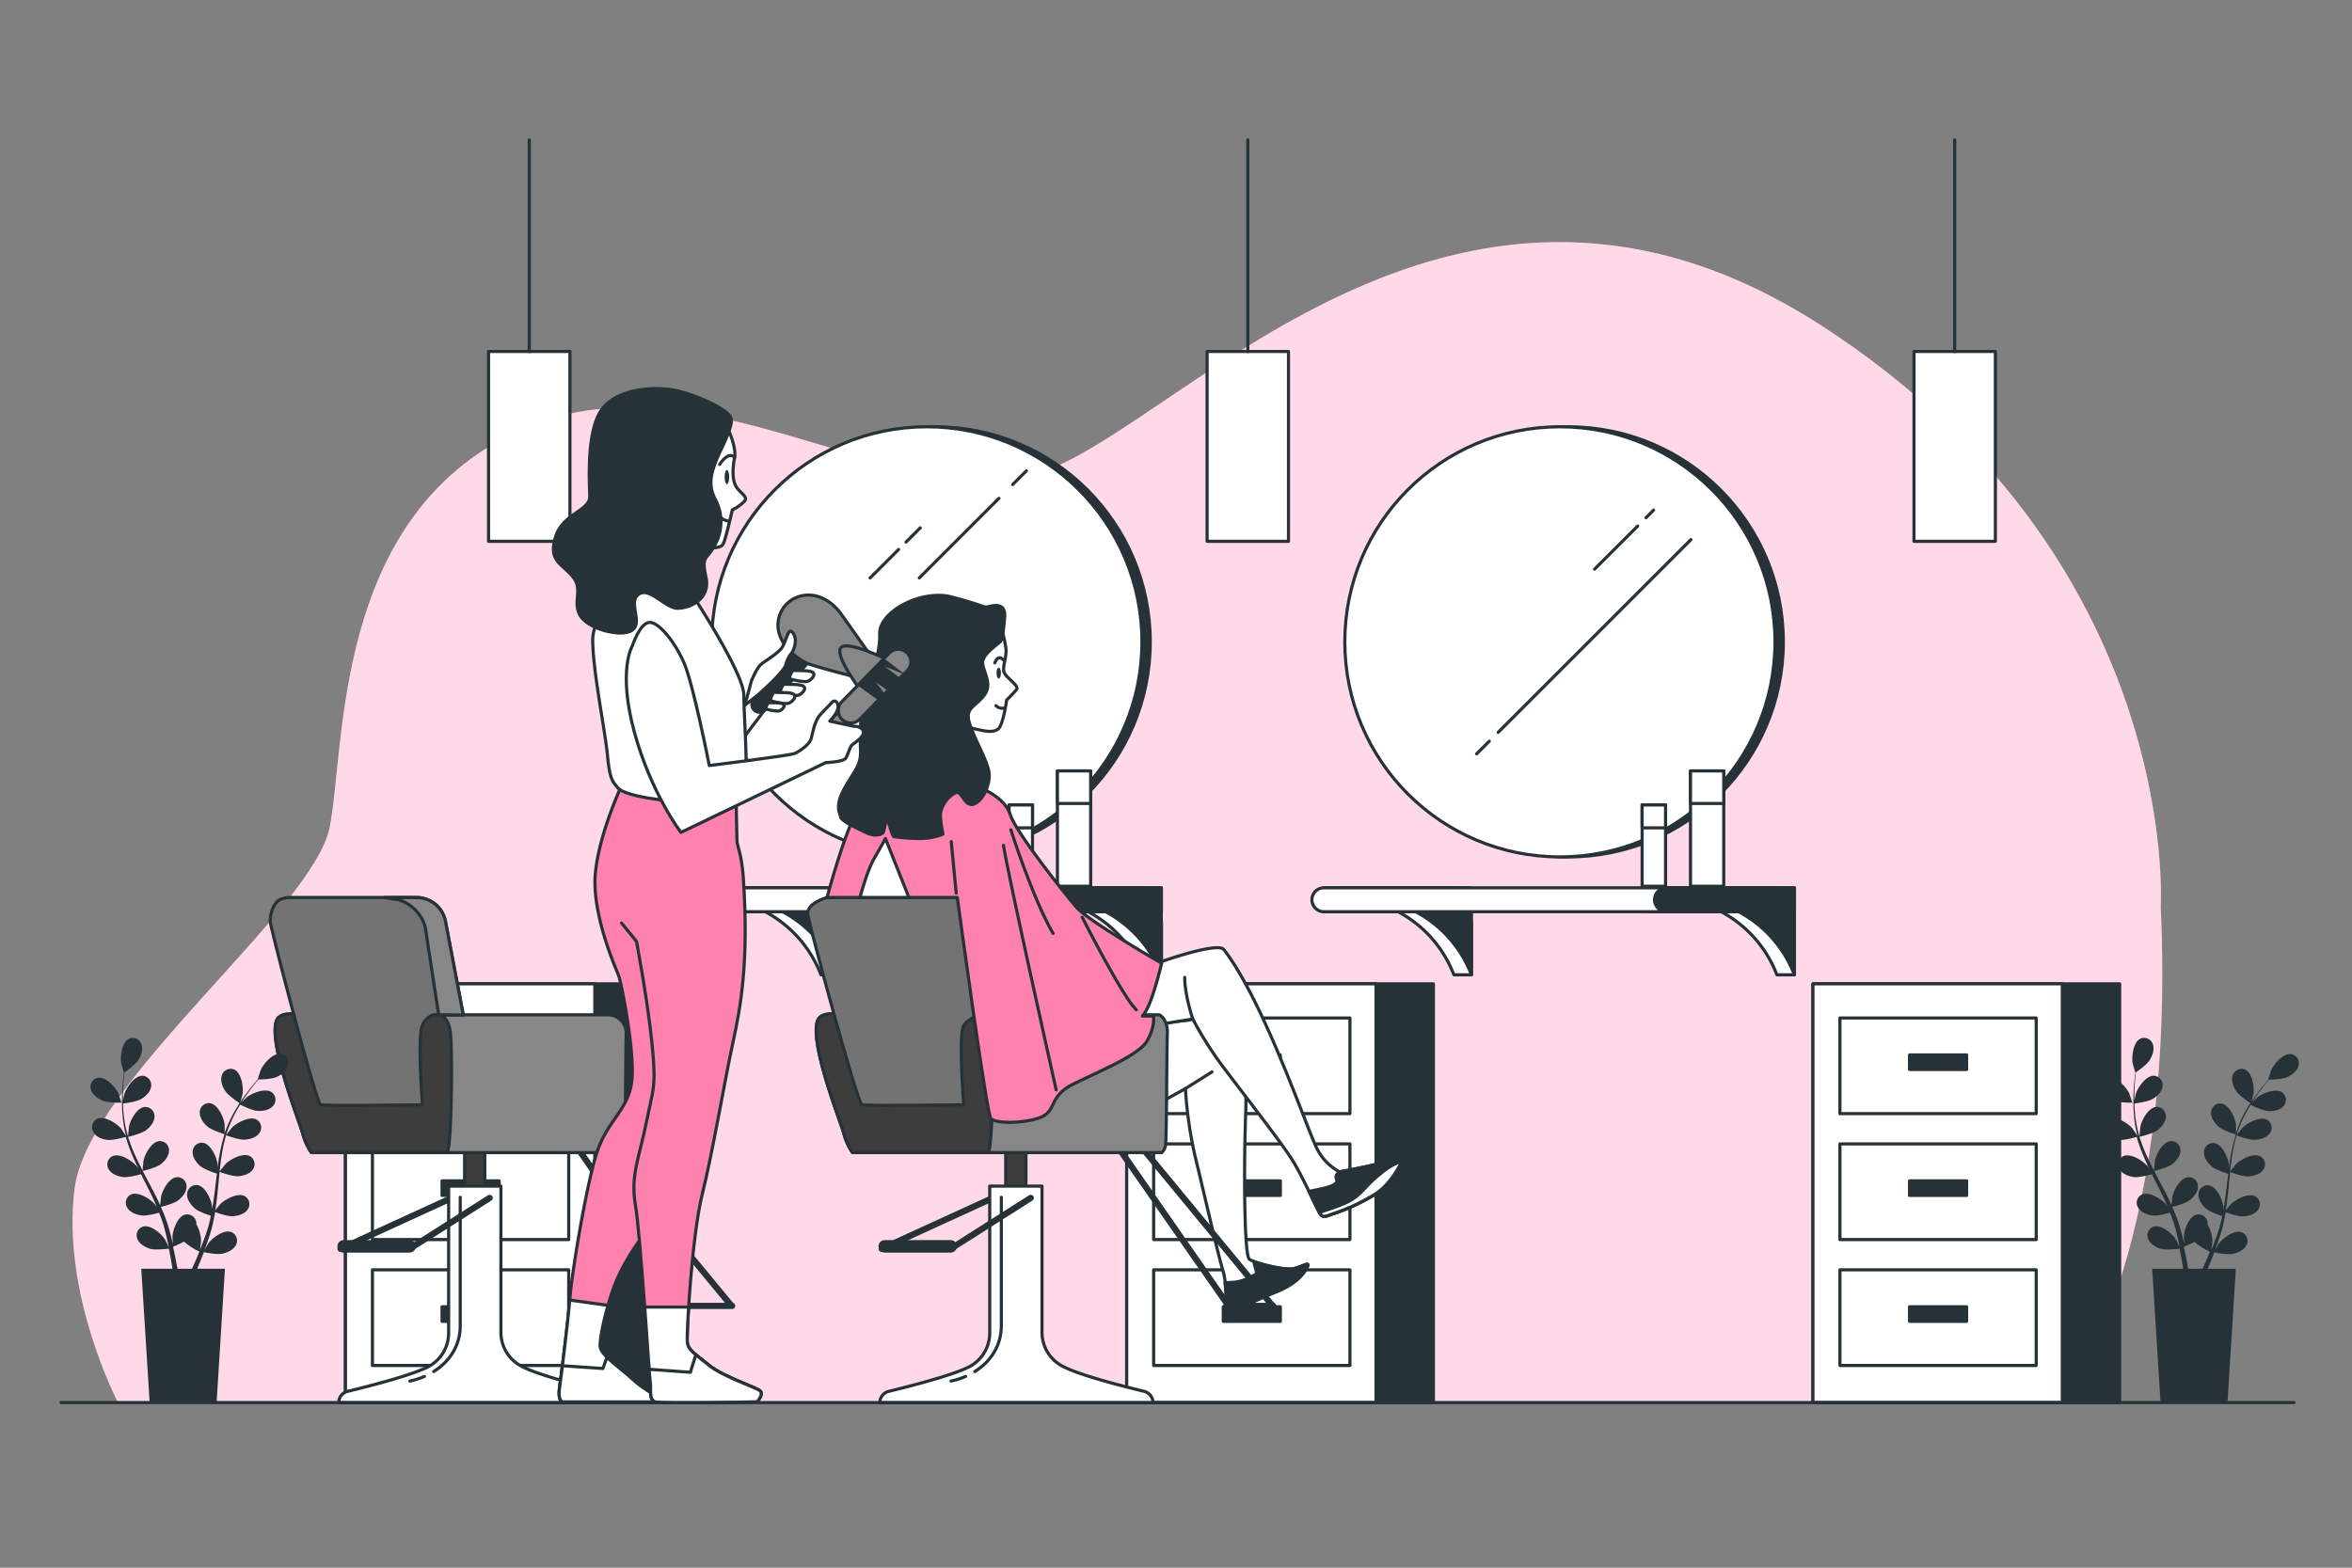 <svg xmlns="http://www.w3.org/2000/svg" viewBox="0 0 750 500"><rect x="0" y="0" width="750" height="500" fill="#808080" stroke="none"/><g id="freepik--background-simple--inject-2"><path d="M689,289s6.92-110.72-108.12-185.11S379.3,132.48,334.32,149.78,223.6,110,164.79,137.67,110.29,238,105.1,264s-77,81.31-81.3,115,13.84,68.34,13.84,68.34h620S694.15,402.35,689,289Z" style="fill:#FF81AE"></path><path d="M689,289s6.92-110.72-108.12-185.11S379.3,132.48,334.32,149.78,223.6,110,164.79,137.67,110.29,238,105.1,264s-77,81.31-81.3,115,13.84,68.34,13.84,68.34h620S694.15,402.35,689,289Z" style="fill:#fff;opacity:0.7"></path></g><g id="freepik--furniture-3--inject-2"><rect x="578.11" y="313.79" width="97.8" height="133.53" style="fill:#263238;stroke:#263238;stroke-linecap:round;stroke-linejoin:round"></rect><rect x="578.11" y="313.79" width="79.51" height="133.53" style="fill:#fff;stroke:#263238;stroke-linecap:round;stroke-linejoin:round"></rect><rect x="586.71" y="324.68" width="62.59" height="30.51" style="fill:#fff;stroke:#263238;stroke-linecap:round;stroke-linejoin:round"></rect><rect x="608.91" y="336.47" width="18.2" height="4.64" style="fill:#263238;stroke:#263238;stroke-linecap:round;stroke-linejoin:round"></rect><rect x="586.71" y="364.84" width="62.59" height="30.51" style="fill:#fff;stroke:#263238;stroke-linecap:round;stroke-linejoin:round"></rect><rect x="608.91" y="376.63" width="18.2" height="4.64" style="fill:#263238;stroke:#263238;stroke-linecap:round;stroke-linejoin:round"></rect><rect x="586.71" y="405" width="62.59" height="30.51" style="fill:#fff;stroke:#263238;stroke-linecap:round;stroke-linejoin:round"></rect><rect x="608.91" y="416.79" width="18.2" height="4.64" style="fill:#263238;stroke:#263238;stroke-linecap:round;stroke-linejoin:round"></rect></g><g id="freepik--furniture-2--inject-2"><rect x="359.28" y="313.79" width="97.8" height="133.53" style="fill:#263238;stroke:#263238;stroke-linecap:round;stroke-linejoin:round"></rect><rect x="359.28" y="313.79" width="79.51" height="133.53" style="fill:#fff;stroke:#263238;stroke-linecap:round;stroke-linejoin:round"></rect><rect x="367.87" y="324.68" width="62.59" height="30.51" style="fill:#fff;stroke:#263238;stroke-linecap:round;stroke-linejoin:round"></rect><rect x="390.07" y="336.47" width="18.2" height="4.64" style="fill:#263238;stroke:#263238;stroke-linecap:round;stroke-linejoin:round"></rect><rect x="367.87" y="364.84" width="62.59" height="30.51" style="fill:#fff;stroke:#263238;stroke-linecap:round;stroke-linejoin:round"></rect><rect x="390.07" y="376.63" width="18.2" height="4.64" style="fill:#263238;stroke:#263238;stroke-linecap:round;stroke-linejoin:round"></rect><rect x="367.87" y="405" width="62.59" height="30.51" style="fill:#fff;stroke:#263238;stroke-linecap:round;stroke-linejoin:round"></rect><rect x="390.07" y="416.79" width="18.2" height="4.64" style="fill:#263238;stroke:#263238;stroke-linecap:round;stroke-linejoin:round"></rect></g><g id="freepik--furniture-1--inject-2"><rect x="110.16" y="313.79" width="97.8" height="133.53" style="fill:#263238;stroke:#263238;stroke-linecap:round;stroke-linejoin:round"></rect><rect x="110.16" y="313.79" width="79.51" height="133.53" style="fill:#fff;stroke:#263238;stroke-linecap:round;stroke-linejoin:round"></rect><rect x="118.76" y="324.68" width="62.59" height="30.51" style="fill:#fff;stroke:#263238;stroke-linecap:round;stroke-linejoin:round"></rect><rect x="140.96" y="336.47" width="18.2" height="4.64" style="fill:#263238;stroke:#263238;stroke-linecap:round;stroke-linejoin:round"></rect><rect x="118.76" y="364.84" width="62.59" height="30.51" style="fill:#fff;stroke:#263238;stroke-linecap:round;stroke-linejoin:round"></rect><rect x="140.96" y="376.63" width="18.2" height="4.64" style="fill:#263238;stroke:#263238;stroke-linecap:round;stroke-linejoin:round"></rect><rect x="118.76" y="405" width="62.59" height="30.51" style="fill:#fff;stroke:#263238;stroke-linecap:round;stroke-linejoin:round"></rect><rect x="140.96" y="416.79" width="18.2" height="4.64" style="fill:#263238;stroke:#263238;stroke-linecap:round;stroke-linejoin:round"></rect></g><g id="freepik--mirror-2--inject-2"><path d="M566.64,294.32V283.17H526a3.81,3.81,0,0,0,0,7.61h22.82a38.26,38.26,0,0,1,17.49,19.37l.31.76h5.57V294.32Z" style="fill:#fff;stroke:#263238;stroke-linecap:round;stroke-linejoin:round"></path><path d="M463.65,294.32V283.17H423a3.81,3.81,0,1,0,0,7.61h22.82a38.26,38.26,0,0,1,17.49,19.37l.31.76h5.57V294.32Z" style="fill:#fff;stroke:#263238;stroke-linecap:round;stroke-linejoin:round"></path><path d="M428.6,283.17a3.81,3.81,0,0,0,0,7.61h22.82a38.26,38.26,0,0,1,17.49,19.37l.31.76V283.17Z" style="fill:#263238;stroke:#263238;stroke-linecap:round;stroke-linejoin:round"></path><path d="M572.21,290.78H422.15a3.81,3.81,0,0,1-3.81-3.8h0a3.81,3.81,0,0,1,3.81-3.81H572.21Z" style="fill:#fff;stroke:#263238;stroke-linecap:round;stroke-linejoin:round"></path><path d="M531.6,283.17a3.81,3.81,0,1,0,0,7.61h22.81a38.26,38.26,0,0,1,17.49,19.37l.31.76V283.17Z" style="fill:#263238;stroke:#263238;stroke-linecap:round;stroke-linejoin:round"></path><circle cx="500.07" cy="204.71" r="68.59" style="fill:#263238;stroke:#263238;stroke-linecap:round;stroke-linejoin:round"></circle><circle cx="497.42" cy="204.71" r="68.59" style="fill:#fff;stroke:#263238;stroke-linecap:round;stroke-linejoin:round"></circle><rect x="539.06" y="245.88" width="10.6" height="36.79" style="fill:#fff;stroke:#263238;stroke-linecap:round;stroke-linejoin:round"></rect><rect x="539.06" y="245.88" width="10.6" height="10.38" style="fill:#fff;stroke:#263238;stroke-linecap:round;stroke-linejoin:round"></rect><rect x="523.64" y="256.73" width="7.47" height="25.94" style="fill:#fff;stroke:#263238;stroke-linecap:round;stroke-linejoin:round"></rect><rect x="523.64" y="256.73" width="7.47" height="7.32" style="fill:#fff;stroke:#263238;stroke-linecap:round;stroke-linejoin:round"></rect><line x1="474.9" y1="236.41" x2="470.87" y2="240.44" style="fill:#fff;stroke:#263238;stroke-linecap:round;stroke-linejoin:round"></line><line x1="539.2" y1="172.11" x2="477.73" y2="233.58" style="fill:#fff;stroke:#263238;stroke-linecap:round;stroke-linejoin:round"></line><line x1="522.22" y1="167.78" x2="508.48" y2="181.51" style="fill:#fff;stroke:#263238;stroke-linecap:round;stroke-linejoin:round"></line><line x1="527.29" y1="162.7" x2="524.87" y2="165.12" style="fill:#fff;stroke:#263238;stroke-linecap:round;stroke-linejoin:round"></line></g><g id="freepik--mirror-1--inject-2"><path d="M364.77,294.32V283.17H324.15a3.81,3.81,0,0,0,0,7.61H347a38.26,38.26,0,0,1,17.49,19.37l.31.76h5.57V294.32Z" style="fill:#fff;stroke:#263238;stroke-linecap:round;stroke-linejoin:round"></path><path d="M261.78,294.32V283.17H221.16a3.81,3.81,0,1,0,0,7.61H244a38.26,38.26,0,0,1,17.49,19.37l.31.76h5.57V294.32Z" style="fill:#fff;stroke:#263238;stroke-linecap:round;stroke-linejoin:round"></path><path d="M226.73,283.17a3.81,3.81,0,0,0,0,7.61h22.82A38.26,38.26,0,0,1,267,310.15l.31.76V283.17Z" style="fill:#263238;stroke:#263238;stroke-linecap:round;stroke-linejoin:round"></path><path d="M370.34,290.78H220.28a3.81,3.81,0,0,1-3.81-3.8h0a3.81,3.81,0,0,1,3.81-3.81H370.34Z" style="fill:#fff;stroke:#263238;stroke-linecap:round;stroke-linejoin:round"></path><path d="M329.73,283.17a3.81,3.81,0,1,0,0,7.61h22.82A38.28,38.28,0,0,1,370,310.15l.31.76V283.17Z" style="fill:#263238;stroke:#263238;stroke-linecap:round;stroke-linejoin:round"></path><circle cx="298.2" cy="204.71" r="68.59" style="fill:#263238;stroke:#263238;stroke-linecap:round;stroke-linejoin:round"></circle><circle cx="295.55" cy="204.71" r="68.59" style="fill:#fff;stroke:#263238;stroke-linecap:round;stroke-linejoin:round"></circle><line x1="318.53" y1="158.94" x2="293.14" y2="184.33" style="fill:#fff;stroke:#263238;stroke-linecap:round;stroke-linejoin:round"></line><line x1="327.3" y1="150.16" x2="322.91" y2="154.55" style="fill:#fff;stroke:#263238;stroke-linecap:round;stroke-linejoin:round"></line><line x1="286.55" y1="175.24" x2="277.46" y2="184.33" style="fill:#fff;stroke:#263238;stroke-linecap:round;stroke-linejoin:round"></line><line x1="293.45" y1="168.35" x2="288.91" y2="172.89" style="fill:#fff;stroke:#263238;stroke-linecap:round;stroke-linejoin:round"></line><rect x="337.19" y="245.88" width="10.6" height="36.79" style="fill:#fff;stroke:#263238;stroke-linecap:round;stroke-linejoin:round"></rect><rect x="337.19" y="245.88" width="10.6" height="10.38" style="fill:#fff;stroke:#263238;stroke-linecap:round;stroke-linejoin:round"></rect><rect x="321.77" y="256.73" width="7.47" height="25.94" style="fill:#fff;stroke:#263238;stroke-linecap:round;stroke-linejoin:round"></rect><rect x="321.77" y="256.73" width="7.47" height="7.32" style="fill:#fff;stroke:#263238;stroke-linecap:round;stroke-linejoin:round"></rect></g><g id="freepik--Lamps--inject-2"><rect x="610.33" y="112.1" width="25.95" height="60.55" style="fill:#fff;stroke:#263238;stroke-linecap:round;stroke-linejoin:round"></rect><line x1="623.3" y1="112.15" x2="623.3" y2="44.63" style="fill:none;stroke:#263238;stroke-linecap:round;stroke-linejoin:round"></line><rect x="384.92" y="112.1" width="25.95" height="60.55" style="fill:#fff;stroke:#263238;stroke-linecap:round;stroke-linejoin:round"></rect><line x1="397.9" y1="112.15" x2="397.9" y2="44.63" style="fill:none;stroke:#263238;stroke-linecap:round;stroke-linejoin:round"></line><rect x="155.79" y="112.1" width="25.95" height="60.55" style="fill:#fff;stroke:#263238;stroke-linecap:round;stroke-linejoin:round"></rect><line x1="168.77" y1="112.15" x2="168.77" y2="44.63" style="fill:none;stroke:#263238;stroke-linecap:round;stroke-linejoin:round"></line></g><g id="freepik--Chair--inject-2"><line x1="184.64" y1="366.82" x2="219.09" y2="416.32" style="fill:none;stroke:#263238;stroke-linecap:round;stroke-linejoin:round;stroke-width:2px"></line><line x1="218.54" y1="416.51" x2="233.45" y2="416.51" style="fill:none;stroke:#263238;stroke-linecap:round;stroke-linejoin:round;stroke-width:2px"></line><line x1="192.76" y1="367.41" x2="232.95" y2="416.12" style="fill:none;stroke:#263238;stroke-linecap:round;stroke-linejoin:round;stroke-width:2px"></line><line x1="144.05" y1="382.07" x2="108.61" y2="398.3" style="fill:none;stroke:#263238;stroke-linecap:round;stroke-linejoin:round;stroke-width:2px"></line><rect x="148.15" y="365.55" width="6.45" height="71.76" style="fill:#3d3d3d;stroke:#263238;stroke-linecap:round;stroke-linejoin:round"></rect><path d="M166.63,435.92l-.9-.49a12.13,12.13,0,0,1-6-10.57V378.3H143.06v46.77a12.16,12.16,0,0,1-6.42,10.79l-.12.06c-5.33,2.76-19.52,6.36-25.63,7.83A3.75,3.75,0,0,0,108,447.4h87.11a3.75,3.75,0,0,0-2.87-3.65C186.15,442.28,172,438.68,166.63,435.92Z" style="fill:#fff;stroke:#263238;stroke-linecap:round;stroke-linejoin:round"></path><path d="M135.36,439a24.33,24.33,0,0,1-4.66,1.48" style="fill:none;stroke:#263238;stroke-linecap:round;stroke-linejoin:round"></path><path d="M146.76,381.85v41c0,6.35-3.42,11.44-8.47,14.6" style="fill:none;stroke:#263238;stroke-linecap:round;stroke-linejoin:round"></path><line x1="156.13" y1="382.07" x2="130.59" y2="398.3" style="fill:none;stroke:#263238;stroke-linecap:round;stroke-linejoin:round;stroke-width:2px"></line><line x1="109.6" y1="397.51" x2="130.59" y2="397.51" style="fill:none;stroke:#263238;stroke-linecap:round;stroke-linejoin:round;stroke-width:4px"></line><path d="M139.89,323.66h53.87a5.89,5.89,0,0,1,5.93,6v.15c-.2,4.95-.2,34.05-.6,35.63a3.91,3.91,0,0,1-1.19,2.18H99.3a18.86,18.86,0,0,1-2.77-6.13c-1.19-4.16-11.09-29.11-8.31-36,1.09-2.73,5.74-2,5.74-2Z" style="fill:#878787;stroke:#263238;stroke-linecap:round;stroke-linejoin:round"></path><path d="M88.22,325.44c-2.78,6.93,7.12,31.88,8.31,36a18.86,18.86,0,0,0,2.77,6.13h43.34c.07-.24.15-.5.22-.79,1.19-4.55,1.39-31.48.79-37.22s-3.76-5.94-3.76-5.94L94,323.46S89.31,322.71,88.22,325.44Z" style="fill:#3d3d3d;stroke:#263238;stroke-linecap:round;stroke-linejoin:round"></path><path d="M92.69,286.24a8.65,8.65,0,0,0-3.37.66c-1.95.83-3.47,4.94-3.08,7.39.59,3.76,14.65,57.68,16,58.08s32.47,0,32.47,0-1.58-20.59-.19-24.75a5.61,5.61,0,0,1,3.57-3.89c.87-.32,8.69.06,9.61-.07l-5.67-29.81a9.38,9.38,0,0,0-9.21-7.61Z" style="fill:#737373;stroke:#263238;stroke-linecap:round;stroke-linejoin:round"></path><path d="M127.12,287a12.6,12.6,0,0,1,8.47,8.63l4.29,28c2.61,0,7.16.16,7.85.06l-5.67-29.81a9.38,9.38,0,0,0-9.21-7.61h-9l-1.21,0Z" style="fill:#878787;stroke:#263238;stroke-linecap:round;stroke-linejoin:round"></path></g><g id="freepik--character-2--inject-2"><path d="M366.49,353.56,378,347.22a134.2,134.2,0,0,0,3,21.18c2.38,9.71,7.52,32.28,8.91,36.63s.79,10.5,1.78,11.29,4.56.39,6.73-.59,6.74-3,8.72-3.77,6.73-3,9.1-6.73-.59-1.19-3.76-.59-12.27-1.78-14.06-3-1.78-31.48-1.18-47.12-3.37-27.72-6.14-29.9-12.28.79-12.28.79l-9.22.82Z" style="fill:#fff;stroke:#263238;stroke-linecap:round;stroke-linejoin:round"></path><line x1="377.97" y1="347.22" x2="386.48" y2="341.87" style="fill:none;stroke:#263238;stroke-linecap:round;stroke-linejoin:round"></line><path d="M412.42,404.64c-2.65.49-9.45-1.09-12.65-2.31a1.69,1.69,0,0,1,.12.36c.37,1.63.91,3.45.91,3.45S397,408.86,393,409c-.77,0-1.57.08-2.36.13.37,3.38.28,6.59,1,7.15,1,.79,4.56.39,6.73-.6s6.74-3,8.72-3.76,6.73-3,9.1-6.73S415.59,404,412.42,404.64Z" style="fill:#263238;stroke:#263238;stroke-linecap:round;stroke-linejoin:round"></path><line x1="357.18" y1="366.82" x2="391.63" y2="416.32" style="fill:none;stroke:#263238;stroke-linecap:round;stroke-linejoin:round;stroke-width:2px"></line><line x1="391.09" y1="416.51" x2="405.99" y2="416.51" style="fill:none;stroke:#263238;stroke-linecap:round;stroke-linejoin:round;stroke-width:2px"></line><line x1="365.3" y1="367.41" x2="405.49" y2="416.12" style="fill:none;stroke:#263238;stroke-linecap:round;stroke-linejoin:round;stroke-width:2px"></line><path d="M368.27,307.42s19.9-7.25,22-4.55c13,16.8,27,58.8,29.93,63.95a17.18,17.18,0,0,0,6.93,6.93s12.08-2.18,15.84-3.56,3,.39,2,2.57-2.18,5.35-6.14,7.92a62.67,62.67,0,0,1-12.87,6.14c-3.56,1.19-4,1.78-5.15,0s-5.15-11.09-8.71-16.83-17.66-23.76-22.8-30.69A115.73,115.73,0,0,1,380.35,325l-13.58,2.21s-4.84,4.92-5.83-.62S368.27,307.42,368.27,307.42Z" style="fill:#fff;stroke:#263238;stroke-linecap:round;stroke-linejoin:round"></path><path d="M380.35,325s-2.58-7.52-2.58-13.26" style="fill:none;stroke:#263238;stroke-linecap:round;stroke-linejoin:round"></path><path d="M443,370.19c-3.76,1.38-15.84,3.56-15.84,3.56s-1.29.84-1.11,1.75l.18.91s1.09,1.45-4.71,2.71c-1.7.38-3.05.65-4.12.86,1.57,3.23,2.83,6,3.42,6.84,1.19,1.78,1.59,1.19,5.15,0a62.67,62.67,0,0,0,12.87-6.14c4-2.57,7.07-7.72,8.06-9.89S446.71,368.8,443,370.19Z" style="fill:#263238;stroke:#263238;stroke-linecap:round;stroke-linejoin:round"></path><path d="M444.68,371.31a21.63,21.63,0,0,0-4.5,3.07,35.67,35.67,0,0,0-3.67,3.29c-2.35,2.36-3.8,4.35-7.43,6-3.24,1.46-6.25,2.23-8.36,3.08a.35.35,0,0,1,0,.08c1.19,1.78,1.59,1.19,5.15,0a62.67,62.67,0,0,0,12.87-6.14c4-2.57,7.07-7.72,8.06-9.89C447.14,370.14,445.43,371,444.68,371.31Z" style="fill:#fff;stroke:#263238;stroke-linecap:round;stroke-linejoin:round"></path><line x1="316.59" y1="382.07" x2="281.15" y2="398.3" style="fill:none;stroke:#263238;stroke-linecap:round;stroke-linejoin:round;stroke-width:2px"></line><rect x="320.7" y="365.55" width="6.45" height="71.76" style="fill:#3d3d3d;stroke:#263238;stroke-linecap:round;stroke-linejoin:round"></rect><path d="M339.18,435.92c-.32-.16-.62-.33-.91-.49a12.15,12.15,0,0,1-6-10.57V378.3H315.6v46.77a12.16,12.16,0,0,1-6.42,10.79l-.12.06c-5.33,2.76-19.52,6.36-25.63,7.83a3.76,3.76,0,0,0-2.87,3.65h87.12a3.76,3.76,0,0,0-2.87-3.65C358.69,442.28,344.5,438.68,339.18,435.92Z" style="fill:#fff;stroke:#263238;stroke-linecap:round;stroke-linejoin:round"></path><path d="M307.9,439a24.11,24.11,0,0,1-4.66,1.48" style="fill:none;stroke:#263238;stroke-linecap:round;stroke-linejoin:round"></path><path d="M319.3,381.85v41c0,6.35-3.41,11.44-8.46,14.6" style="fill:none;stroke:#263238;stroke-linecap:round;stroke-linejoin:round"></path><line x1="328.67" y1="382.07" x2="303.13" y2="398.3" style="fill:none;stroke:#263238;stroke-linecap:round;stroke-linejoin:round;stroke-width:2px"></line><line x1="282.14" y1="397.51" x2="303.13" y2="397.51" style="fill:none;stroke:#263238;stroke-linecap:round;stroke-linejoin:round;stroke-width:4px"></line><path d="M312.44,323.66h57.22s2.77,1.19,2.57,6.14-.2,34.05-.59,35.63a4,4,0,0,1-1.19,2.18h-98.6a18.6,18.6,0,0,1-2.77-6.13c-1.19-4.16-11.09-29.11-8.32-36,1.09-2.73,5.74-2,5.74-2Z" style="fill:#878787;stroke:#263238;stroke-linecap:round;stroke-linejoin:round"></path><path d="M260.76,325.44c-2.77,6.93,7.13,31.88,8.32,36a18.6,18.6,0,0,0,2.77,6.13h43.33c.08-.24.15-.5.23-.79,1.18-4.55,1.38-31.48.79-37.22s-3.76-5.94-3.76-5.94l-45.94-.2S261.85,322.71,260.76,325.44Z" style="fill:#3d3d3d;stroke:#263238;stroke-linecap:round;stroke-linejoin:round"></path><path d="M263.73,286.24s-6.73,1.78-6.14,5.54,15.84,60.19,17.23,60.59,32.47,0,32.47,0-1.59-20.59-.2-24.75c.82-2.47,5.35-4,5.35-4l-7.13-37.42Z" style="fill:#737373;stroke:#263238;stroke-linecap:round;stroke-linejoin:round"></path><path d="M319.37,200.31a60,60,0,0,1,1.38,6.33c.4,2.78-1.19,5.94-.59,7.73s4.95,4.35,4,5.54-3.17,3.37-3.17,3.37-1,7.52-2.57,9.1-5.15.6-6.14.4-2.58-.59-2.58-.59l-2.57-3s-4-.4-2.57-5.15,2.57-10.69,3.56-12.48a35.87,35.87,0,0,1,3.17-4.35s2.37-2.58,3.17-3.37S319.37,200.31,319.37,200.31Z" style="fill:#fff;stroke:#263238;stroke-linecap:round;stroke-linejoin:round"></path><path d="M319.18,214.67c0,1-.32,1.76-.71,1.76s-.7-.78-.7-1.76.31-1.76.7-1.76S319.18,213.7,319.18,214.67Z" style="fill:#263238"></path><path d="M319.85,210.41s-1.47-1.93-2.62,1" style="fill:none;stroke:#263238;stroke-linecap:round;stroke-linejoin:round"></path><path d="M320.41,225.78a2.89,2.89,0,0,1-2.82-.71" style="fill:none;stroke:#263238;stroke-linecap:round;stroke-linejoin:round"></path><path d="M312,251s8.32,3,10.1,8.71,17.42,25.34,21.18,29.7,27.13,17.82,27.13,17.82-3.17,14-6.14,16.82h3.56s.6,3.57-2.17,8.12-15.65,9.7-23.57,13.66-4.95,8.72-10.69,10.7-14.05,1.78-15.44.19-10.69-70.48-10.69-70.48H263.73s4.95-18.61,8.71-25.74,13.86-12.67,26.14-12.67S312,251,312,251Z" style="fill:#FF81AE;stroke:#263238;stroke-linecap:round;stroke-linejoin:round"></path><path d="M289.83,286.24l-7.49-18.81s-.79,1.58-3.56,6.33c-1.85,3.17-3.6,9-4.57,12.48Z" style="fill:#fff;stroke:#263238;stroke-linecap:round;stroke-linejoin:round"></path><line x1="304.91" y1="284.85" x2="303.33" y2="268.42" style="fill:none;stroke:#263238;stroke-linecap:round;stroke-linejoin:round"></line><path d="M322.34,264.66s6.92,21.78,13.46,33.06" style="fill:none;stroke:#263238;stroke-linecap:round;stroke-linejoin:round"></path><path d="M345.1,292.57s12.87,25.35,17.23,29.5" style="fill:none;stroke:#263238;stroke-linecap:round;stroke-linejoin:round"></path><path d="M336.79,347.62S321,277.13,320,269.61" style="fill:none;stroke:#263238;stroke-linecap:round;stroke-linejoin:round"></path><path d="M320.36,196.75s-.4,6.92-1.39,7.91-4.75,3.37-5.54,5.94,3.36,6.93.59,10.89-6.34,4-4.95,8.91,5.94,12.28,6.34,16.24-2.38,9.3-5.15,9.9-3.57-4.36-5.35-3.76-5.34,4-5,7.92a36.78,36.78,0,0,0,.79,5.34,19.73,19.73,0,0,1-7.72,1.39,56.92,56.92,0,0,1-7.92-.6c-.59,0-2.18-6.33-2.18-6.33l-1.18,4.95s-1.59,2-5.75,0-7.72-3.76-7.91-4.95-2-3.37,1.38-9.31,5.35-7.32,4.95-12.67a90.63,90.63,0,0,1,.59-13.66s5.94-15.44,5.55-22.57,13.26-14.45,23-11.88,10.09,3.37,11.28,3.17S320.75,191.6,320.36,196.75Z" style="fill:#263238;stroke:#263238;stroke-linecap:round;stroke-linejoin:round"></path></g><g id="freepik--character-1--inject-2"><path d="M231.12,134.5s3.86,7.55,3.13,11.41-.74,7.36.55,9.38,3.86,3.13,2.57,4.6a15.24,15.24,0,0,1-3.86,2.76s-1.1,5-2,8.1-.74,3.68-4.05,4a27.46,27.46,0,0,1-5.15.19,203.86,203.86,0,0,1-2.58-21.53C218.61,139.29,231.12,134.5,231.12,134.5Z" style="fill:#fff;stroke:#263238;stroke-linecap:round;stroke-linejoin:round"></path><path d="M232.52,152.16c0,1.25-.32,2.26-.72,2.26s-.73-1-.73-2.26.33-2.26.73-2.26S232.52,150.91,232.52,152.16Z" style="fill:#263238"></path><path d="M229.46,148.13s2.8-4.44,4.79-2.22" style="fill:none;stroke:#263238;stroke-linecap:round;stroke-linejoin:round"></path><path d="M232.52,166.2a4.68,4.68,0,0,1-3.22-1.62" style="fill:none;stroke:#263238;stroke-linecap:round;stroke-linejoin:round"></path><polygon points="246.02 223.55 236.27 236.43 233.88 228.7 242.71 218.21 246.02 223.55" style="fill:#fff;stroke:#263238;stroke-linecap:round;stroke-linejoin:round"></polygon><path d="M252.46,208.28l5,3.31L244,226.35a2.44,2.44,0,0,1-3.75-.16h0a2.45,2.45,0,0,1,.05-3Z" style="fill:#263238;stroke:#263238;stroke-linecap:round;stroke-linejoin:round"></path><path d="M252.83,213.8s-1.66,2.39-.74,2.76,4.6,1.1,5.52.73,2.58-1.84,1.66-2.76S254.12,214,252.83,213.8Z" style="fill:#fff;stroke:#263238;stroke-linecap:round;stroke-linejoin:round"></path><path d="M249.88,218.21s-1.65,2.39-.73,2.76,4.6,1.11,5.52.74,2.57-1.84,1.65-2.76S251.17,218.4,249.88,218.21Z" style="fill:#fff;stroke:#263238;stroke-linecap:round;stroke-linejoin:round"></path><path d="M246.76,220.79s-1.66,2.39-.74,2.76,4.6,1.1,5.52.73,2.58-1.84,1.66-2.76S248,221,246.76,220.79Z" style="fill:#fff;stroke:#263238;stroke-linecap:round;stroke-linejoin:round"></path><path d="M245,224.1s-1.24,1.8-.55,2.07,3.45.83,4.14.55,1.94-1.38,1.25-2.07S246,224.24,245,224.1Z" style="fill:#fff;stroke:#263238;stroke-linecap:round;stroke-linejoin:round"></path><path d="M277.3,208.65s-5.34-7.55-9-12.7-9.5-7.73-14.9-5.15a9.58,9.58,0,0,0-4.78,11.77c1.65,4.6,6.25,7.92,8.83,9S271,215.45,271,215.45Z" style="fill:#878787;stroke:#263238;stroke-linecap:round;stroke-linejoin:round"></path><path d="M241.61,221.71s8.27-7.18,9-9.75a8.17,8.17,0,0,1,1.84-3.68c.74-1.11,2-4.23.37-6.44S250.8,205,249,207s-5.15,3.86-6.44,5-2.94,5.15-2.94,5.15l-1.65,6.07-2.76,3.5Z" style="fill:#fff;stroke:#263238;stroke-linecap:round;stroke-linejoin:round"></path><path d="M274.35,220.05s-8.64-11.4-6.07-13.61,16,4.6,16,4.6Z" style="fill:#878787;stroke:#263238;stroke-linecap:round;stroke-linejoin:round"></path><path d="M198,251s-8.64,18.77-8.28,31.28,6.63,26.49,7.55,28.88,5.15,24.1,4.23,33.3-7.36,12.51-10.86,22.26-8.27,39.37-8.83,46.55-2.94,26.49-3.31,28.88-.37,5,1.29,5h28s1.84-.19,1.48-1.29S205,443,201.5,439.72s-9.75-7.36-10.12-10.12,2.39-14.72,5.34-21.53a71.31,71.31,0,0,1,7.54-12.87s13.61-24.1,16.92-44.53,9.94-54.08,9.94-54.08v-43Z" style="fill:#FF81AE;stroke:#263238;stroke-linecap:round;stroke-linejoin:round"></path><path d="M201.5,439.72c-3.5-3.31-9.75-7.36-10.12-10.12-.24-1.81.87-7.59,2.49-13.27l-12.18-1.68c-.71,8-2.84,25.21-3.19,27.46s-.37,5,1.29,5h28s1.84-.19,1.48-1.29S205,443,201.5,439.72Z" style="fill:#fff;stroke:#263238;stroke-linecap:round;stroke-linejoin:round"></path><path d="M201.5,439.72c-2.28-2.16-5.72-4.63-7.95-6.85l-1.3,3.6s-8.86-.63-12.9-.88c-.41,3.26-.73,5.76-.85,6.52-.37,2.39-.37,5,1.29,5h28s1.84-.19,1.48-1.29S205,443,201.5,439.72Z" style="fill:#fff;stroke:#263238;stroke-linecap:round;stroke-linejoin:round"></path><path d="M198.19,294.38l4.78,5.88s3.68,19.51,5,33.12S208.31,347,206.1,358,201,375,202.6,384.16s4.42,54.45,4.79,56.48-.53,5.7,1.5,6.44,32.53,0,32.53,0,2.21-2.4.92-3.5-11.63-4.42-16.23-8.1-6.56-4.92-6.93-7.13,1.45-34.26,4.76-47.5,7.18-36.43,9.75-48.21,5.16-26.12,3.32-53c-.49-7.06-2-10.12-2-11.41s-.37-13.79-.18-14.53S203,251.14,203,251.14" style="fill:#FF81AE;stroke:#263238;stroke-linecap:round;stroke-linejoin:round"></path><path d="M219.34,187.49s17.85,26.86,17.85,34.22,2,31.27-.55,32.38-18.95,1.84-25.21,1.1-12.87-2-14.53-4.05-2.46-2.64-3.2-10.37-4.52-26-4.7-36.33,14.52-22.1,19.67-21A48.72,48.72,0,0,1,219.34,187.49Z" style="fill:#fff;stroke:#263238;stroke-linecap:round;stroke-linejoin:round"></path><path d="M233.15,133.71s.85,1.2-3.08,9.39-4.26,11.78-1.87,16.39a15.14,15.14,0,0,1-.34,14.52c-2.57,4.78-4.27,3.07-2.74,10.07S220,194,216.07,194s-9-7-12.46-4.43,1.54,9-2.05,11.44-14.51-.52-16.73-5,1.19-8-2.22-12.12-7.86-4.95-5.47-12.63,11.1-8.2,10.93-13.15-1-20.32,3.59-27.15,15.88-7.68,22.54-6.66S233.15,130.81,233.15,133.71Z" style="fill:#263238;stroke:#263238;stroke-linecap:round;stroke-linejoin:round"></path><path d="M264.05,236.53a2.49,2.49,0,0,1-1.79-4.24l7.27-7.45a2.5,2.5,0,0,1,3.58,3.49l-7.27,7.45A2.5,2.5,0,0,1,264.05,236.53Z" style="fill:#878787;stroke:#263238;stroke-linecap:round;stroke-linejoin:round"></path><path d="M271.32,230.59a4,4,0,0,1-2.87-6.8l15-15.36a4,4,0,1,1,5.72,5.58l-15,15.37A4,4,0,0,1,271.32,230.59Z" style="fill:#878787;stroke:#263238;stroke-linecap:round;stroke-linejoin:round"></path><polygon points="273.52 218.64 280.21 223.45 282.51 221.78 279.27 217.6 283.45 220.52 287.21 216.34 282.09 212.58 288.68 215.19 281.88 209.97 273.52 218.64" style="fill:#263238"></polygon><path d="M201.68,205.89s-4.78,7.72.55,27.41,14.91,32.19,14.91,32.19l46.17-22.26s5.71-.18,6.44-1.47,1.29-3.68,2-4.23,4.23-2.76,3.49-4.42-2.94-1.47-2.94-1.47L264.6,230s2.21-2.21,2.58-4.05-.92-3.13-2-1.84-1.28,1.29-3.49,3.68-2.58,6.62-3.13,8.09-3.31,3.68-5.15,4.42-27.23,3.86-27.23,3.86-5-25.39-7.91-32.38-8.46-13.79-11.41-13.24S201.68,205.89,201.68,205.89Z" style="fill:#fff;stroke:#263238;stroke-linecap:round;stroke-linejoin:round"></path><path d="M226.11,435.48c-4.6-3.68-6.56-4.92-6.93-7.13-.13-.78,0-5.35.41-11.48h-14c.88,12,1.6,22.8,1.78,23.77.36,2-.53,5.7,1.5,6.44s32.53,0,32.53,0,2.21-2.4.92-3.5S230.71,439.16,226.11,435.48Z" style="fill:#fff;stroke:#263238;stroke-linecap:round;stroke-linejoin:round"></path><path d="M241.42,447.08s2.21-2.4.92-3.5-11.63-4.42-16.23-8.1c-1.77-1.42-3.15-2.47-4.19-3.36-.11.28-.23.59-.36,1-.8,2.38-1.39,4.56-1.39,4.56L207,436.72c.17,2.18.29,3.6.35,3.92.36,2-.53,5.7,1.5,6.44S241.42,447.08,241.42,447.08Z" style="fill:#fff;stroke:#263238;stroke-linecap:round;stroke-linejoin:round"></path></g><g id="freepik--plant-2--inject-2"><path d="M673.83,351c1.78.78,6.12.68,6.13.68s-.94-2.84-1-3c-1-2-4-5.28-6.42-4.95a2.92,2.92,0,0,0-2.35,3.67C670.58,349,672.32,350.3,673.83,351Z" style="fill:#263238"></path><path d="M675.33,363.55c1.84.27,5.72-.86,6-.95a52.51,52.51,0,0,0,2.35,6.51c.54,1.24,1.11,2.46,1.71,3.69-.36-.52-.68-1-.73-1-1.45-1.67-5.22-4.05-7.5-3.09a2.93,2.93,0,0,0-1.3,4.17c.84,1.53,2.86,2.28,4.49,2.52s5-.65,5.86-.9l.69,1.41c1.13,2.23,2.26,4.46,3.3,6.68.37.78.7,1.56,1,2.34-.32-.46-.59-.84-.64-.9-1.44-1.67-5.22-4.05-7.5-3.08a2.93,2.93,0,0,0-1.3,4.16c.85,1.53,2.86,2.29,4.49,2.53s4.66-.57,5.71-.86c.32.82.64,1.63.91,2.43.18.55.38,1.07.53,1.63s.31,1.1.46,1.65c.25,1.06.52,2.15.74,3.18.16.72.3,1.41.44,2.11-.35-.78-1.09-2.3-1.16-2.42-1.18-1.87-4.55-4.8-7-4.18a2.92,2.92,0,0,0-1.91,3.91c.6,1.64,2.47,2.7,4,3.18,1.74.53,5.59,0,6.07,0,.23,1.15.44,2.27.63,3.33.41,2.35.72,4.44,1,6.22h1.62c-.28-1.84-.65-4-1.14-6.48-.23-1.17-.5-2.42-.78-3.69a34.13,34.13,0,0,0,3.38-1.59,21.56,21.56,0,0,0,4.94,3.18c-.45,1.08-.89,2.14-1.32,3.12-.9,2.07-1.75,3.9-2.5,5.46h1.75c.65-1.44,1.36-3.07,2.1-4.89.46-1.1.92-2.28,1.38-3.51.47.1,4.28.88,6,.47,1.61-.36,3.56-1.27,4.29-2.86a2.94,2.94,0,0,0-1.62-4.05c-2.35-.79-5.93,1.87-7.24,3.65-.08.11-.79,1.34-1.23,2.13.19-.5.37-1,.56-1.51.37-1,.72-2.05,1.09-3.15.16-.54.33-1.09.49-1.64s.29-1.14.44-1.72c.32-1.34.58-2.71.81-4.1.89.33,4.09,1.44,5.74,1.32s3.72-.72,4.67-2.18a2.94,2.94,0,0,0-1-4.25c-2.2-1.14-6.15,1-7.72,2.52-.09.09-1.09,1.34-1.63,2,.13-.83.27-1.67.37-2.52.31-2.45.54-4.95.78-7.43.08-.77.16-1.52.24-2.28.32.12,4.08,1.52,5.94,1.39,1.65-.12,3.71-.72,4.66-2.19a2.91,2.91,0,0,0-1-4.24c-2.2-1.14-6.14.95-7.71,2.51-.12.12-1.55,1.91-1.9,2.39.18-1.67.37-3.34.63-5a51.5,51.5,0,0,1,1.43-6.54c.14.05,4.07,1.54,6,1.4,1.64-.11,3.71-.72,4.66-2.18a2.93,2.93,0,0,0-1-4.25c-2.2-1.13-6.15,1-7.71,2.52-.13.12-1.67,2.05-1.92,2.42,0-.12.06-.26.1-.38a37.56,37.56,0,0,1,2.59-6.19c.56-1.1,1.16-2.12,1.77-3.1.7.35,3.93,1.92,5.65,2s3.77-.31,4.88-1.66a2.94,2.94,0,0,0-.51-4.33c-2.07-1.37-6.22.27-7.94,1.65-.1.08-1,1-1.6,1.59.28-.44.57-.9.84-1.31,1-1.56,2.08-2.93,3-4.13.53-.68,1-1.28,1.51-1.84.87,0,4.37-.12,5.9-.84s3.2-2,3.57-3.72a2.93,2.93,0,0,0-2.45-3.61c-2.47-.26-5.39,3.11-6.29,5.13-.08.17-1,3-.93,3h.05c-.47.53-1,1.1-1.49,1.74-1,1.18-2,2.53-3.11,4.07a52.51,52.51,0,0,0-3.23,5.14A39.13,39.13,0,0,0,713,361.5s0,.05,0,.08c0-.73,0-2.75,0-2.91-.28-2.19-2.12-6.26-4.56-6.71a2.92,2.92,0,0,0-3.37,2.75c-.15,1.75,1.12,3.49,2.35,4.59,1.39,1.24,5.24,2.44,5.55,2.54a50.72,50.72,0,0,0-1.63,6.72c-.24,1.33-.43,2.67-.61,4,0-.62,0-1.18,0-1.26-.28-2.19-2.12-6.26-4.55-6.71a2.92,2.92,0,0,0-3.38,2.75c-.14,1.74,1.12,3.49,2.35,4.59s4.52,2.2,5.38,2.48c-.06.52-.13,1-.19,1.55-.3,2.49-.58,5-.94,7.39-.12.86-.28,1.69-.43,2.53,0-.56,0-1,0-1.1-.28-2.19-2.12-6.26-4.55-6.71a2.93,2.93,0,0,0-3.38,2.76c-.15,1.74,1.12,3.48,2.35,4.58s4.2,2.1,5.23,2.43c-.18.86-.36,1.71-.58,2.53-.16.56-.27,1.1-.46,1.65s-.35,1.09-.52,1.63c-.38,1-.75,2.08-1.14,3.07-.27.69-.53,1.34-.8,2,.14-.85.37-2.52.37-2.66a11.43,11.43,0,0,0-1.53-5.54,2.76,2.76,0,0,0,0-.64,2.93,2.93,0,0,0-3.58-2.49c-2.39.64-3.91,4.84-4,7.05,0,.13.08,1.55.14,2.44-.12-.52-.23-1-.36-1.56-.25-1.06-.53-2.1-.83-3.23-.16-.54-.33-1.09-.49-1.64s-.39-1.11-.58-1.67c-.48-1.3-1-2.59-1.59-3.87.92-.22,4.2-1.06,5.52-2.07s2.7-2.65,2.68-4.4a2.93,2.93,0,0,0-3.16-3c-2.46.27-4.6,4.19-5,6.36,0,.13-.17,1.72-.23,2.6-.35-.77-.7-1.54-1.08-2.31-1.1-2.22-2.28-4.42-3.45-6.63l-1.06-2c.33-.08,4.24-1,5.72-2.12,1.31-1,2.7-2.65,2.68-4.4a2.93,2.93,0,0,0-3.16-3c-2.46.27-4.6,4.19-5,6.36,0,.16-.25,2.45-.27,3-.77-1.49-1.53-3-2.22-4.49a52.75,52.75,0,0,1-2.42-6.24c.16,0,4.25-1,5.76-2.12,1.31-1,2.7-2.65,2.68-4.4a2.93,2.93,0,0,0-3.16-3c-2.46.27-4.6,4.19-5,6.36,0,.17-.26,2.63-.27,3.08,0-.13-.09-.25-.13-.38a39.28,39.28,0,0,1-1.25-6.59c-.14-1.22-.2-2.41-.23-3.56.78-.1,4.33-.57,5.81-1.46s3-2.34,3.15-4.08a2.93,2.93,0,0,0-2.81-3.33c-2.48,0-5,3.66-5.71,5.77,0,.11-.29,1.31-.46,2.19,0-.52,0-1.05,0-1.55,0-1.87.12-3.59.24-5.11.07-.86.15-1.64.24-2.36.72-.5,3.58-2.52,4.46-4s1.56-3.45.92-5.07a2.93,2.93,0,0,0-4-1.66c-2.2,1.14-2.78,5.57-2.42,7.75,0,.18.87,3.07.9,3l0,0c-.1.7-.2,1.45-.28,2.27-.15,1.52-.31,3.23-.35,5.11a52.56,52.56,0,0,0,.14,6.07,37.24,37.24,0,0,0,1.13,6.7.24.24,0,0,0,0,.08c-.39-.61-1.54-2.29-1.64-2.41-1.44-1.67-5.22-4.05-7.5-3.08a2.93,2.93,0,0,0-1.3,4.16C671.68,362.55,673.7,363.31,675.33,363.55Z" style="fill:#263238"></path><path d="M717.79,351.92s.79-2.89.81-3.08c.31-2.19-.39-6.6-2.62-7.68a2.94,2.94,0,0,0-4,1.77c-.59,1.64.16,3.66,1.06,5C714.1,349.6,717.78,351.92,717.79,351.92Z" style="fill:#263238"></path><polygon points="712.96 404.67 686.28 404.67 688.95 447.33 710.29 447.33 712.96 404.67" style="fill:#263238"></polygon></g><g id="freepik--plant-1--inject-2"><path d="M32.6,351c1.78.78,6.12.68,6.13.68s-.94-2.84-1-3c-1-2-4-5.28-6.42-4.95a2.92,2.92,0,0,0-2.35,3.67C29.35,349,31.09,350.3,32.6,351Z" style="fill:#263238"></path><path d="M34.1,363.55c1.84.27,5.72-.86,6-.95a52.51,52.51,0,0,0,2.35,6.51c.54,1.24,1.11,2.46,1.71,3.69-.36-.52-.68-1-.73-1-1.45-1.67-5.22-4.05-7.5-3.09a2.93,2.93,0,0,0-1.3,4.17c.84,1.53,2.86,2.28,4.49,2.52s5-.65,5.86-.9l.69,1.41c1.13,2.23,2.26,4.46,3.3,6.68.37.78.7,1.56,1,2.34-.32-.46-.59-.84-.64-.9-1.44-1.67-5.22-4.05-7.5-3.08a2.93,2.93,0,0,0-1.3,4.16c.85,1.53,2.86,2.29,4.49,2.53s4.66-.57,5.71-.86c.32.82.64,1.63.91,2.43.18.55.38,1.07.53,1.63s.31,1.1.46,1.65c.25,1.06.52,2.15.74,3.18.16.72.3,1.41.44,2.11-.35-.78-1.09-2.3-1.16-2.42-1.18-1.87-4.55-4.8-6.95-4.18a2.92,2.92,0,0,0-1.91,3.91c.6,1.64,2.47,2.7,4,3.18,1.74.53,5.59,0,6.07,0,.23,1.15.45,2.27.63,3.33.41,2.35.72,4.44,1,6.22h1.62c-.28-1.84-.65-4-1.14-6.48-.23-1.17-.5-2.42-.78-3.69A34.13,34.13,0,0,0,58.65,396a21.56,21.56,0,0,0,4.94,3.18c-.45,1.08-.89,2.14-1.32,3.12-.9,2.07-1.75,3.9-2.5,5.46h1.75c.65-1.44,1.36-3.07,2.1-4.89.46-1.1.92-2.28,1.38-3.51.47.1,4.28.88,6,.47,1.61-.36,3.56-1.27,4.29-2.86a2.94,2.94,0,0,0-1.62-4.05c-2.35-.79-5.93,1.87-7.24,3.65-.08.11-.79,1.34-1.23,2.13.19-.5.37-1,.56-1.51.38-1,.72-2.05,1.09-3.15.16-.54.33-1.09.49-1.64s.29-1.14.44-1.72c.32-1.34.58-2.71.81-4.1.89.33,4.09,1.44,5.74,1.32s3.72-.72,4.67-2.18a2.94,2.94,0,0,0-1-4.25c-2.2-1.14-6.15,1-7.72,2.52-.09.09-1.09,1.34-1.63,2,.13-.83.27-1.67.37-2.52.31-2.45.54-4.95.78-7.43l.24-2.28c.32.12,4.08,1.52,5.94,1.39,1.65-.12,3.71-.72,4.67-2.19a2.92,2.92,0,0,0-1-4.24c-2.2-1.14-6.14.95-7.71,2.51-.12.12-1.55,1.91-1.9,2.39.18-1.67.37-3.34.63-5a51.5,51.5,0,0,1,1.43-6.54c.14.05,4.07,1.54,6,1.4,1.64-.11,3.71-.72,4.66-2.18a2.93,2.93,0,0,0-1-4.25c-2.2-1.13-6.15,1-7.71,2.52-.13.12-1.67,2.05-1.92,2.42,0-.12.06-.26.1-.38a37.56,37.56,0,0,1,2.59-6.19c.56-1.1,1.16-2.12,1.77-3.1.7.35,3.93,1.92,5.65,2s3.77-.31,4.88-1.66a2.94,2.94,0,0,0-.51-4.33c-2.07-1.37-6.22.27-7.94,1.65-.1.08-1,1-1.6,1.59.28-.44.57-.9.84-1.31,1-1.56,2.08-2.93,3-4.13.53-.68,1-1.28,1.51-1.84.87,0,4.37-.12,5.9-.84s3.2-2,3.57-3.72a2.93,2.93,0,0,0-2.45-3.61c-2.47-.26-5.39,3.11-6.29,5.13-.08.17-1,3-.93,3h0c-.47.53-1,1.1-1.49,1.74-1,1.18-2,2.53-3.11,4.07a52.51,52.51,0,0,0-3.23,5.14,39.13,39.13,0,0,0-2.76,6.21s0,.05,0,.08c0-.73,0-2.75,0-2.91-.28-2.19-2.12-6.26-4.56-6.71a2.92,2.92,0,0,0-3.37,2.75c-.15,1.75,1.12,3.49,2.35,4.59,1.39,1.24,5.24,2.44,5.55,2.54a50.72,50.72,0,0,0-1.63,6.72c-.24,1.33-.43,2.67-.61,4,0-.62,0-1.18,0-1.26-.28-2.19-2.12-6.26-4.55-6.71a2.92,2.92,0,0,0-3.38,2.75c-.14,1.74,1.12,3.49,2.35,4.59s4.52,2.2,5.38,2.48c-.06.52-.13,1-.19,1.55-.3,2.49-.58,5-.94,7.39-.12.86-.28,1.69-.43,2.53,0-.56,0-1,0-1.1-.28-2.19-2.12-6.26-4.55-6.71a2.93,2.93,0,0,0-3.38,2.76c-.15,1.74,1.12,3.48,2.35,4.58s4.2,2.1,5.23,2.43c-.18.86-.36,1.71-.58,2.53-.15.56-.27,1.1-.46,1.65s-.35,1.09-.52,1.63c-.38,1-.75,2.08-1.14,3.07-.27.69-.53,1.34-.8,2,.14-.85.37-2.52.37-2.66a11.43,11.43,0,0,0-1.53-5.54,2.76,2.76,0,0,0,0-.64A2.93,2.93,0,0,0,59,387.4c-2.39.64-3.91,4.84-4,7.05,0,.13.08,1.55.14,2.44-.12-.52-.23-1-.36-1.56-.25-1.06-.53-2.1-.83-3.23-.16-.54-.33-1.09-.49-1.64s-.39-1.11-.58-1.67c-.47-1.3-1-2.59-1.59-3.87.92-.22,4.2-1.06,5.52-2.07s2.7-2.65,2.68-4.4a2.93,2.93,0,0,0-3.16-3c-2.46.27-4.6,4.19-5,6.36,0,.13-.18,1.72-.24,2.6-.35-.77-.7-1.54-1.08-2.31-1.1-2.22-2.28-4.42-3.45-6.63l-1.06-2c.33-.08,4.24-1,5.72-2.12,1.31-1,2.7-2.65,2.68-4.4a2.93,2.93,0,0,0-3.16-3c-2.46.27-4.6,4.19-5,6.36,0,.16-.24,2.45-.27,3-.77-1.49-1.53-3-2.22-4.49a52.75,52.75,0,0,1-2.42-6.24c.16,0,4.25-1,5.76-2.12,1.31-1,2.7-2.65,2.68-4.4a2.93,2.93,0,0,0-3.16-3c-2.46.27-4.6,4.19-5,6.36,0,.17-.26,2.63-.27,3.08,0-.13-.09-.25-.12-.38a38.35,38.35,0,0,1-1.26-6.59c-.14-1.22-.2-2.41-.23-3.56.78-.1,4.34-.57,5.81-1.46s3-2.34,3.15-4.08a2.93,2.93,0,0,0-2.81-3.33c-2.48,0-5,3.66-5.71,5.77,0,.11-.29,1.31-.46,2.19,0-.52,0-1.05,0-1.55,0-1.87.12-3.59.24-5.11.07-.86.15-1.64.24-2.36.72-.5,3.58-2.52,4.46-4s1.56-3.45.92-5.07a2.93,2.93,0,0,0-4-1.66c-2.2,1.14-2.78,5.57-2.42,7.75,0,.18.87,3.07.9,3l0,0c-.1.7-.19,1.45-.28,2.27-.15,1.52-.31,3.23-.35,5.11a52.56,52.56,0,0,0,.14,6.07,37.24,37.24,0,0,0,1.13,6.7.24.24,0,0,0,0,.08c-.39-.61-1.54-2.29-1.64-2.41-1.44-1.67-5.22-4.05-7.5-3.08a2.93,2.93,0,0,0-1.3,4.16C30.45,362.55,32.47,363.31,34.1,363.55Z" style="fill:#263238"></path><path d="M76.56,351.92s.79-2.89.81-3.08c.31-2.19-.39-6.6-2.62-7.68a2.94,2.94,0,0,0-4,1.77c-.59,1.64.16,3.66,1.06,5C72.87,349.6,76.55,351.92,76.56,351.92Z" style="fill:#263238"></path><polygon points="71.73 404.67 45.05 404.67 47.72 447.33 69.07 447.33 71.73 404.67" style="fill:#263238"></polygon></g><g id="freepik--Floor--inject-2"><line x1="731.51" y1="447.33" x2="19.48" y2="447.33" style="fill:none;stroke:#263238;stroke-linecap:round;stroke-linejoin:round"></line></g></svg>